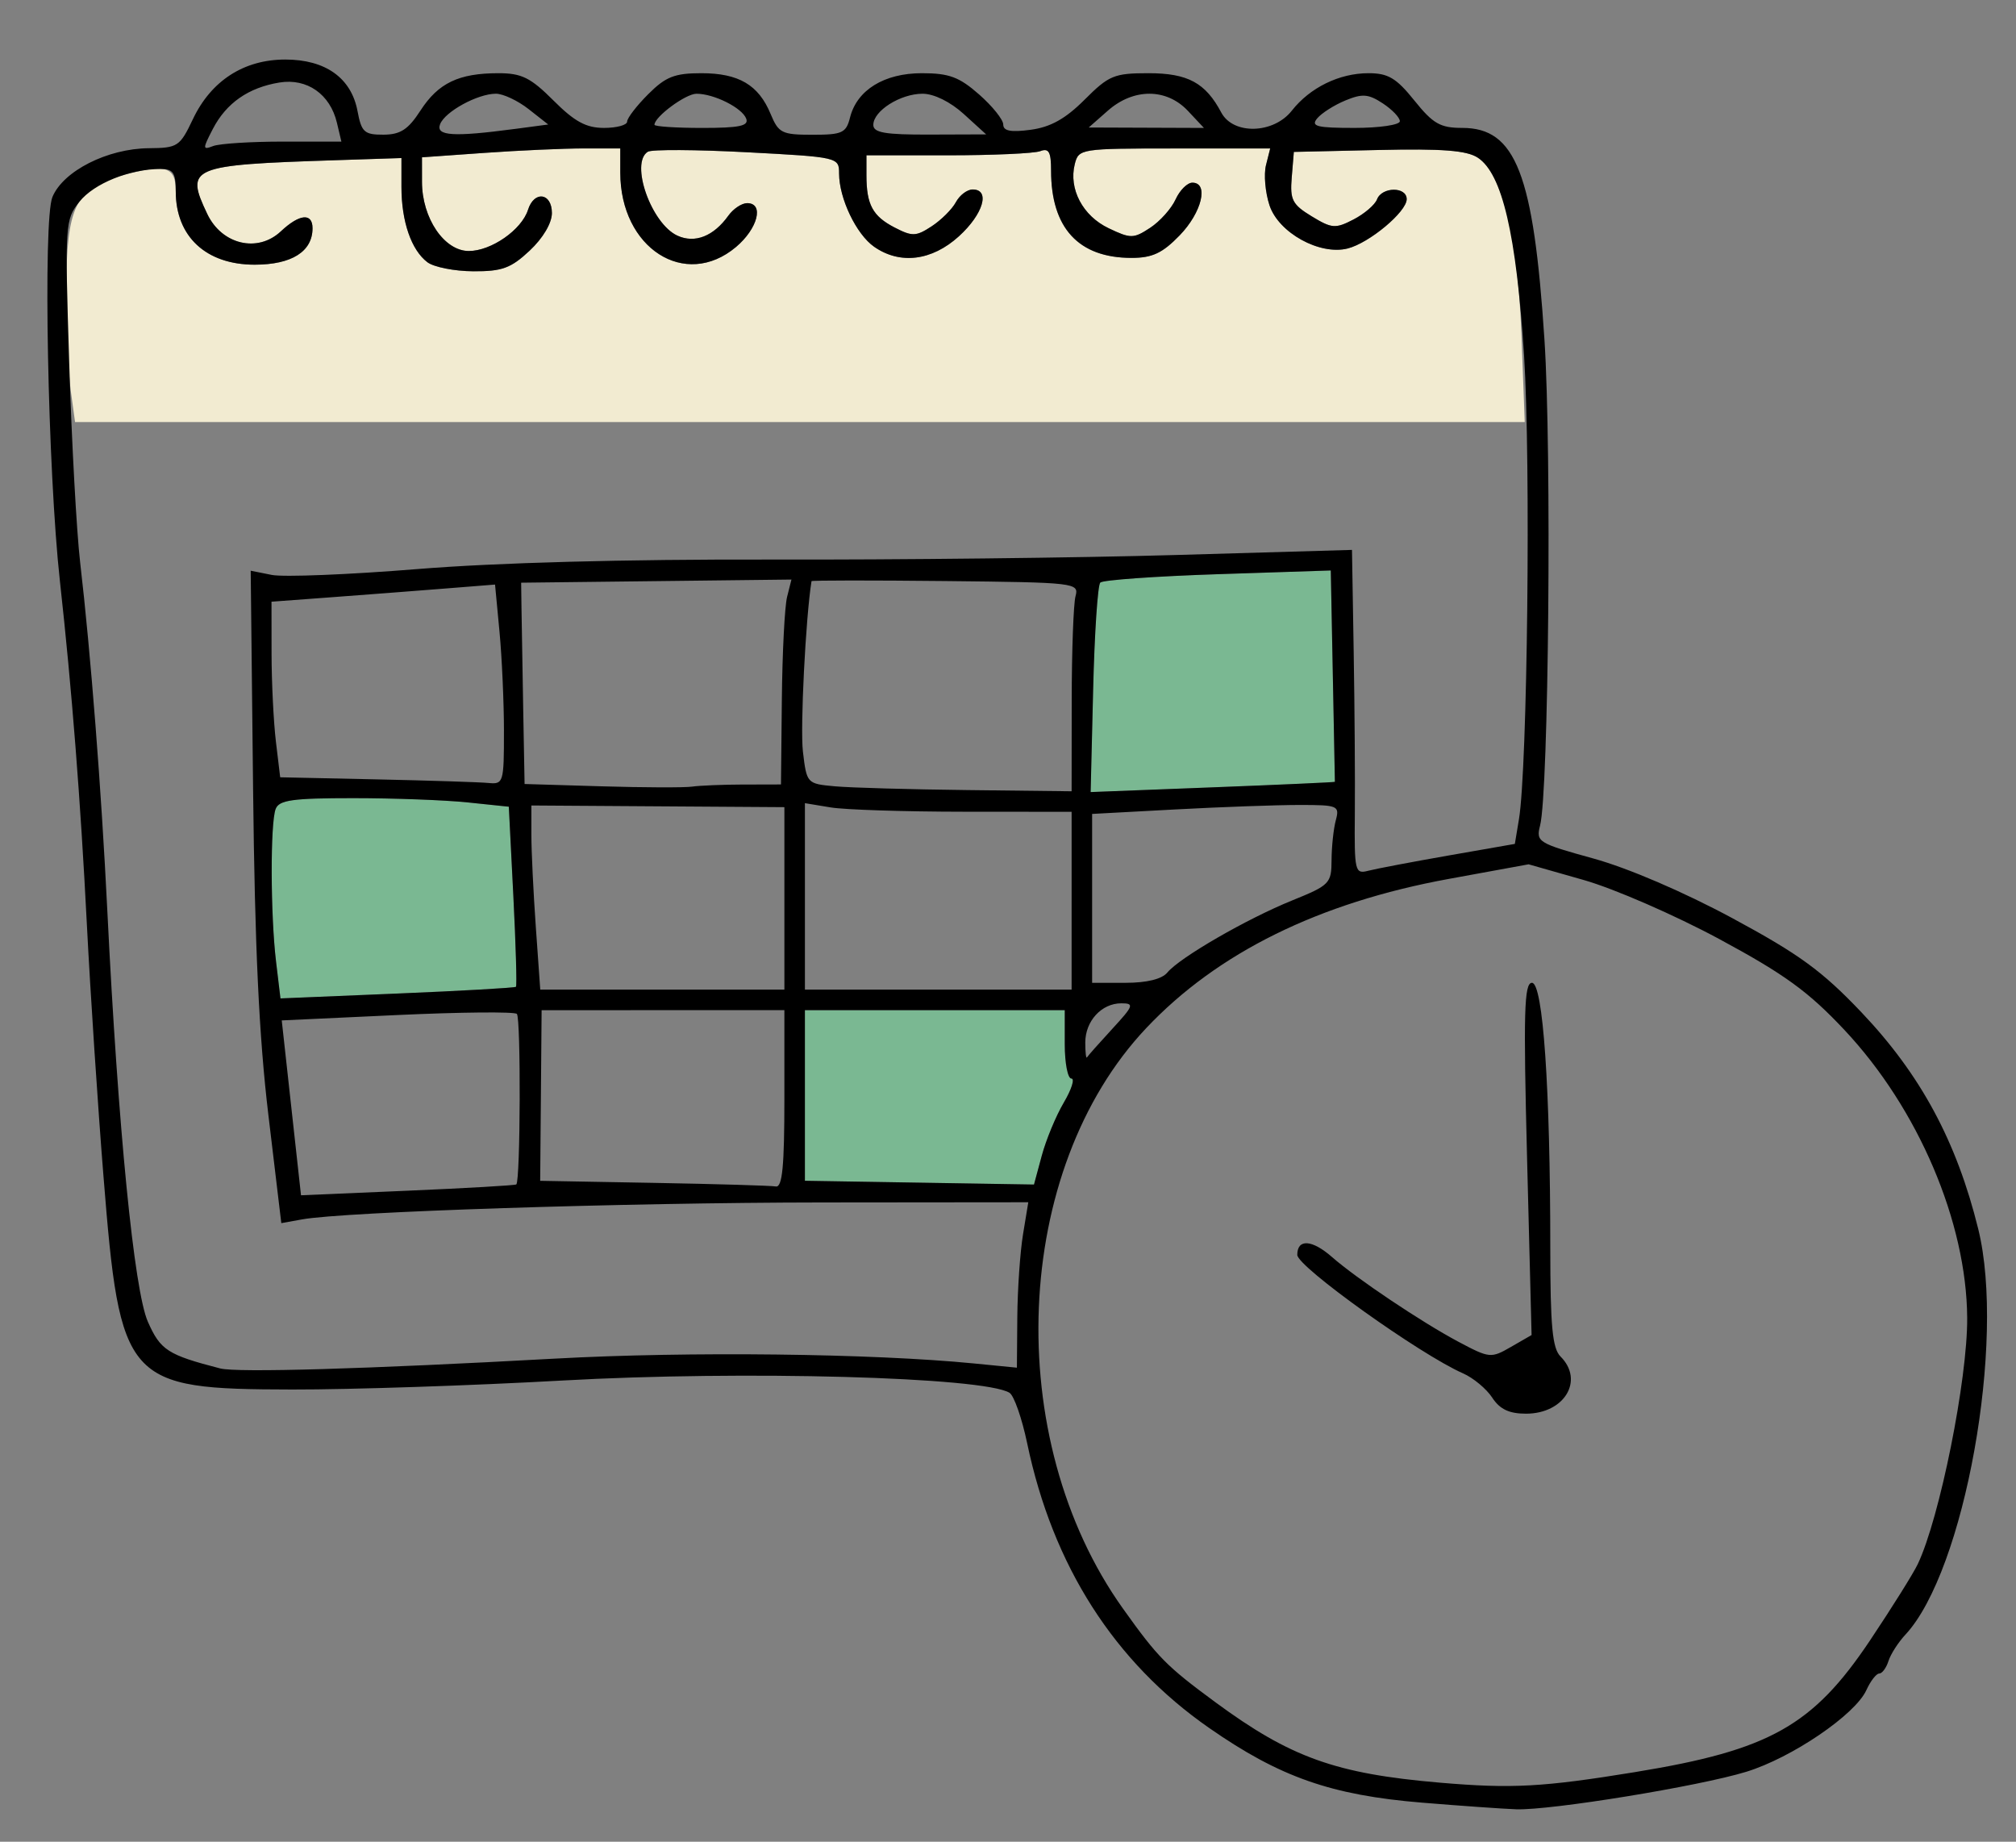 <?xml version="1.0" encoding="UTF-8" standalone="no"?>
<!-- Created with Inkscape (http://www.inkscape.org/) -->

<svg
   width="104mm"
   height="95mm"
   viewBox="0 0 104 95"
   version="1.1"
   id="svg5"
   inkscape:version="1.1.1 (1:1.1+202109281943+c3084ef5ed)"
   sodipodi:docname="programme.svg"
   xmlns:inkscape="http://www.inkscape.org/namespaces/inkscape"
   xmlns:sodipodi="http://sodipodi.sourceforge.net/DTD/sodipodi-0.dtd"
   xmlns="http://www.w3.org/2000/svg"
   xmlns:svg="http://www.w3.org/2000/svg">
  <rect x="0" y="0" width="104" height="95" fill="#808080" stroke="none"/>
  <sodipodi:namedview
     id="namedview7"
     pagecolor="#505050"
     bordercolor="#eeeeee"
     borderopacity="1"
     inkscape:pageshadow="0"
     inkscape:pageopacity="0"
     inkscape:pagecheckerboard="0"
     inkscape:document-units="mm"
     showgrid="false"
     inkscape:zoom="0.66474058"
     inkscape:cx="191.05197"
     inkscape:cy="336.22139"
     inkscape:window-width="1854"
     inkscape:window-height="1098"
     inkscape:window-x="66"
     inkscape:window-y="29"
     inkscape:window-maximized="1"
     inkscape:current-layer="layer1" />
  <defs
     id="defs2">
    <clipPath
       clipPathUnits="userSpaceOnUse"
       id="clipPath1203">
      <rect
         style="fill:#0a66c2;stroke-width:2.2"
         id="rect1205"
         width="34.801"
         height="32.772"
         x="28.264"
         y="62.4" />
    </clipPath>
  </defs>
  <g
     inkscape:label="Calque 1"
     inkscape:groupmode="layer"
     id="layer1">
    <g
       id="g37536">
      <path
         style="fill:#7ab892;fill-opacity:1;stroke-width:0.353"
         d="m 47.432,61.005 -5.909,-0.097 v -4.401 -4.401 h 6.703 6.703 v 1.764 c 0,0.97 0.153,1.764 0.341,1.764 0.187,0 0.012,0.558 -0.391,1.24 -0.402,0.682 -0.913,1.912 -1.135,2.734 l -0.403,1.494 z M 14.241,49.598 c -0.289,-2.409 -0.302,-7.137 -0.02,-7.87 0.177,-0.461 0.874,-0.558 4.005,-0.558 2.085,0 4.743,0.1 5.907,0.221 l 2.116,0.221 0.233,4.596 c 0.128,2.528 0.189,4.64 0.136,4.693 -0.053,0.053 -2.809,0.21 -6.123,0.348 l -6.026,0.251 z M 56.391,35.573 c 0.071,-2.906 0.237,-5.392 0.368,-5.523 0.132,-0.132 2.861,-0.326 6.065,-0.432 l 5.826,-0.192 0.106,5.431 c 0.059,2.987 0.106,5.45 0.106,5.472 0,0.022 -2.835,0.15 -6.301,0.284 l -6.301,0.244 z"
         id="path33349" />
      <path
         style="fill:#f2ebd1;fill-opacity:1;stroke-width:0.353"
         d="m 3.647,20.131 c -0.123,-0.9 -0.224,-3.26 -0.224,-5.244 0,-4.16 0.481,-5.175 2.75,-5.805 2.37,-0.658 2.894,-0.515 2.894,0.789 0,2.331 1.562,3.783 4.07,3.783 1.909,0 2.986,-0.678 2.986,-1.88 0,-0.806 -0.676,-0.74 -1.633,0.159 -1.198,1.125 -3.046,0.688 -3.799,-0.899 C 9.543,8.615 9.791,8.511 17.27,8.266 l 3.44,-0.113 v 1.493 c 0,1.778 0.507,3.25 1.337,3.88 0.332,0.252 1.397,0.463 2.367,0.468 1.487,0.008 1.944,-0.159 2.91,-1.065 0.689,-0.646 1.147,-1.419 1.147,-1.939 0,-1.045 -0.914,-1.17 -1.232,-0.168 -0.328,1.033 -1.898,2.126 -3.054,2.126 -1.266,0 -2.413,-1.693 -2.415,-3.563 l -0.001,-1.27 3.229,-0.229 c 1.776,-0.126 4.078,-0.229 5.115,-0.229 h 1.886 v 1.246 c 0,3.897 3.345,6.047 5.97,3.838 1.128,-0.949 1.462,-2.262 0.576,-2.262 -0.28,0 -0.717,0.29 -0.97,0.645 -0.761,1.064 -1.725,1.444 -2.626,1.033 -1.352,-0.616 -2.459,-3.754 -1.528,-4.33 0.2,-0.124 2.502,-0.112 5.115,0.027 4.708,0.25 4.751,0.259 4.751,1.097 0,1.281 0.884,3.131 1.805,3.776 1.334,0.934 2.981,0.731 4.378,-0.54 1.257,-1.143 1.629,-2.413 0.709,-2.413 -0.284,0 -0.675,0.295 -0.868,0.656 -0.193,0.361 -0.755,0.92 -1.248,1.243 -0.806,0.528 -1,0.534 -1.912,0.063 -1.132,-0.585 -1.453,-1.181 -1.453,-2.696 v -1.029 h 4.204 c 2.312,0 4.456,-0.096 4.762,-0.214 0.443,-0.17 0.558,0.038 0.558,1.006 0,2.96 1.419,4.5 4.147,4.5 1.075,0 1.596,-0.244 2.487,-1.163 1.145,-1.182 1.515,-2.717 0.655,-2.717 -0.26,0 -0.65,0.388 -0.866,0.863 -0.216,0.475 -0.807,1.135 -1.313,1.466 -0.859,0.563 -1.001,0.564 -2.141,0.021 -1.335,-0.636 -2.068,-2.025 -1.747,-3.306 0.199,-0.793 0.289,-0.808 5.142,-0.808 h 4.939 l -0.217,0.863 c -0.119,0.475 -0.038,1.405 0.181,2.068 0.467,1.417 2.589,2.589 4.03,2.228 1.116,-0.28 3.048,-1.893 3.048,-2.545 0,-0.655 -1.279,-0.644 -1.532,0.013 -0.108,0.281 -0.654,0.748 -1.214,1.037 -0.931,0.481 -1.115,0.467 -2.156,-0.165 -1,-0.608 -1.124,-0.851 -1.029,-2.007 l 0.109,-1.315 4.366,-0.099 c 3.298,-0.075 4.552,0.022 5.126,0.398 1.255,0.822 2.06,4.092 2.25,9.138 l 0.17,4.498 H 41.265 3.872 Z"
         id="path35674" />
      <path
         style="fill:#000000;stroke-width:0.353"
         d="m 73.37,92.986 c -4.694,-0.386 -7.346,-1.316 -10.991,-3.852 -4.899,-3.409 -8.068,-8.366 -9.391,-14.691 -0.269,-1.287 -0.679,-2.457 -0.911,-2.6 -1.321,-0.816 -13.731,-1.156 -23.077,-0.632 -4.657,0.261 -10.927,0.469 -13.935,0.463 -8.598,-0.018 -8.87,-0.325 -9.727,-11.001 -0.293,-3.644 -0.678,-9.484 -0.856,-12.976 -0.33,-6.464 -0.777,-12.159 -1.391,-17.718 -0.627,-5.681 -0.88,-18.626 -0.387,-19.816 0.557,-1.345 2.842,-2.501 4.977,-2.518 1.487,-0.012 1.599,-0.086 2.27,-1.499 0.943,-1.986 2.631,-3.075 4.767,-3.075 2.074,0 3.405,0.95 3.726,2.661 0.203,1.084 0.351,1.219 1.336,1.215 0.877,-0.004 1.275,-0.263 1.913,-1.248 0.919,-1.418 1.974,-1.923 4.021,-1.923 1.198,0 1.659,0.229 2.841,1.411 1.09,1.09 1.683,1.411 2.604,1.411 0.656,0 1.193,-0.147 1.193,-0.326 0,-0.179 0.488,-0.814 1.085,-1.411 0.904,-0.904 1.362,-1.085 2.744,-1.085 1.928,0 2.952,0.602 3.573,2.103 0.409,0.987 0.581,1.072 2.159,1.072 1.537,0 1.737,-0.092 1.937,-0.888 0.357,-1.421 1.761,-2.287 3.707,-2.287 1.403,0 1.924,0.193 2.951,1.095 0.686,0.602 1.247,1.301 1.247,1.554 0,0.332 0.391,0.407 1.417,0.269 1.026,-0.138 1.793,-0.566 2.781,-1.554 1.251,-1.251 1.524,-1.364 3.292,-1.364 2.03,0 2.943,0.493 3.757,2.028 0.615,1.16 2.694,1.106 3.639,-0.095 0.938,-1.193 2.452,-1.933 3.954,-1.933 1.017,0 1.436,0.249 2.37,1.411 0.964,1.199 1.335,1.411 2.472,1.411 2.759,0 3.678,2.371 4.238,10.936 0.376,5.741 0.217,23.316 -0.226,25.047 -0.217,0.847 -0.109,0.914 2.757,1.705 1.789,0.494 4.658,1.726 7.168,3.079 3.444,1.857 4.622,2.716 6.655,4.855 3.053,3.213 4.908,6.655 6.023,11.175 1.427,5.788 -0.702,17.645 -3.758,20.925 -0.368,0.395 -0.762,1.008 -0.874,1.362 -0.112,0.354 -0.327,0.643 -0.477,0.643 -0.15,0 -0.448,0.386 -0.663,0.857 -0.578,1.268 -3.841,3.487 -6.192,4.21 -2.432,0.748 -10.109,1.999 -11.875,1.935 -0.679,-0.024 -2.858,-0.178 -4.842,-0.341 z m 11.015,-1.584 c 6.901,-1.126 9.137,-2.382 12.083,-6.784 1.124,-1.68 2.233,-3.452 2.464,-3.937 1.136,-2.39 2.57,-9.53 2.55,-12.7 -0.031,-4.949 -2.527,-10.803 -6.337,-14.858 -1.858,-1.978 -3.081,-2.866 -6.446,-4.681 -2.284,-1.232 -5.433,-2.604 -6.998,-3.049 l -2.844,-0.81 -4.118,0.753 c -6.697,1.225 -11.929,3.804 -15.602,7.69 -6.914,7.315 -7.472,21.171 -1.206,29.949 1.803,2.526 2.236,2.965 4.755,4.821 3.88,2.858 6.218,3.698 11.586,4.157 3.726,0.319 5.321,0.232 10.114,-0.55 z m -7.405,-19.309 c -0.298,-0.455 -0.977,-1.019 -1.507,-1.252 -2.217,-0.975 -8.55,-5.501 -8.55,-6.111 0,-0.843 0.762,-0.794 1.798,0.116 1.253,1.1 4.626,3.361 6.513,4.364 1.607,0.854 1.681,0.862 2.714,0.266 l 1.062,-0.612 -0.232,-9.084 c -0.194,-7.575 -0.152,-9.084 0.252,-9.084 0.569,0 0.945,5.444 0.945,13.663 0,4.05 0.108,5.193 0.529,5.614 1.234,1.234 0.198,2.948 -1.781,2.948 -0.871,0 -1.35,-0.227 -1.744,-0.828 z m -48.334,-2.013 c 6.859,-0.377 16.345,-0.267 21.608,0.251 l 2.205,0.217 0.021,-2.606 c 0.012,-1.433 0.144,-3.353 0.294,-4.267 l 0.273,-1.66 -10.613,0.01 c -10.271,0.01 -24.663,0.478 -26.852,0.874 l -1.07,0.193 -0.667,-5.581 c -0.484,-4.048 -0.7,-8.671 -0.789,-16.827 l -0.123,-11.246 1.089,0.218 c 0.599,0.12 3.975,-0.016 7.504,-0.302 4.086,-0.331 10.705,-0.509 18.233,-0.491 6.5,0.016 15.906,-0.09 20.902,-0.235 l 9.084,-0.263 0.088,5.257 c 0.049,2.891 0.075,6.657 0.059,8.369 -0.027,2.962 0.006,3.103 0.689,2.925 0.395,-0.103 2.258,-0.457 4.142,-0.787 l 3.424,-0.599 0.211,-1.267 c 0.44,-2.642 0.615,-18.438 0.265,-23.916 -0.399,-6.256 -1.132,-9.392 -2.385,-10.213 -0.573,-0.376 -1.828,-0.473 -5.126,-0.398 l -4.366,0.099 -0.109,1.315 c -0.096,1.156 0.029,1.399 1.029,2.007 1.04,0.633 1.225,0.647 2.156,0.165 0.56,-0.29 1.106,-0.756 1.214,-1.037 0.252,-0.657 1.532,-0.668 1.532,-0.013 0,0.652 -1.931,2.264 -3.048,2.545 -1.441,0.362 -3.563,-0.811 -4.03,-2.228 -0.219,-0.663 -0.3,-1.593 -0.181,-2.068 l 0.217,-0.863 h -4.939 c -4.853,0 -4.942,0.014 -5.142,0.808 -0.322,1.281 0.412,2.67 1.747,3.306 1.14,0.543 1.282,0.542 2.141,-0.021 0.506,-0.332 1.097,-0.991 1.313,-1.466 0.216,-0.475 0.606,-0.863 0.866,-0.863 0.86,0 0.49,1.536 -0.655,2.717 -0.891,0.92 -1.412,1.163 -2.487,1.163 -2.727,0 -4.147,-1.54 -4.147,-4.5 0,-0.967 -0.115,-1.176 -0.558,-1.006 -0.307,0.118 -2.45,0.214 -4.763,0.214 h -4.204 v 1.029 c 0,1.515 0.321,2.111 1.453,2.696 0.911,0.471 1.106,0.465 1.912,-0.063 0.493,-0.323 1.055,-0.883 1.248,-1.243 0.193,-0.361 0.583,-0.656 0.868,-0.656 0.921,0 0.548,1.269 -0.709,2.413 -1.397,1.271 -3.044,1.474 -4.378,0.54 -0.921,-0.645 -1.805,-2.495 -1.805,-3.776 0,-0.838 -0.043,-0.848 -4.751,-1.097 -2.613,-0.138 -4.915,-0.151 -5.115,-0.027 -0.932,0.576 0.175,3.714 1.528,4.33 0.901,0.411 1.865,0.031 2.626,-1.033 0.254,-0.354 0.69,-0.645 0.97,-0.645 0.886,0 0.551,1.313 -0.576,2.262 -2.625,2.209 -5.97,0.059 -5.97,-3.838 v -1.246 h -1.886 c -1.037,0 -3.339,0.103 -5.115,0.229 l -3.229,0.229 0.001,1.27 c 0.002,1.87 1.149,3.563 2.415,3.563 1.157,0 2.726,-1.093 3.054,-2.126 0.318,-1.002 1.232,-0.878 1.232,0.168 0,0.519 -0.458,1.293 -1.147,1.939 -0.966,0.906 -1.424,1.073 -2.91,1.065 -0.97,-0.005 -2.035,-0.216 -2.367,-0.468 -0.83,-0.63 -1.337,-2.102 -1.337,-3.88 v -1.493 l -3.44,0.113 c -7.478,0.245 -7.726,0.35 -6.579,2.768 0.753,1.587 2.601,2.025 3.799,0.899 0.957,-0.899 1.633,-0.965 1.633,-0.159 0,1.202 -1.077,1.88 -2.986,1.88 -2.507,0 -4.07,-1.452 -4.07,-3.783 0,-0.964 -0.132,-1.156 -0.794,-1.154 -1.582,0.004 -3.424,0.748 -4.171,1.686 -0.746,0.936 -0.758,1.125 -0.53,8.366 0.128,4.075 0.381,8.678 0.562,10.231 0.548,4.708 1.092,11.668 1.404,17.992 0.553,11.198 1.381,19.583 2.091,21.189 0.648,1.466 1.023,1.708 3.73,2.407 0.872,0.225 7.529,0.03 17.286,-0.507 z m -2.011,-8.985 c 0.213,-0.175 0.24,-8.583 0.029,-8.795 -0.12,-0.12 -2.898,-0.094 -6.174,0.058 l -5.956,0.277 0.497,4.51 0.497,4.51 5.5,-0.236 c 3.025,-0.13 5.548,-0.275 5.606,-0.324 z m 13.829,-4.403 v -4.586 l -6.262,7.05e-4 -6.262,7.06e-4 -0.037,4.401 -0.037,4.401 5.858,0.106 c 3.222,0.058 6.057,0.141 6.299,0.185 0.334,0.06 0.441,-1.031 0.441,-4.507 z m 14.414,0.181 c 0.402,-0.682 0.578,-1.24 0.391,-1.24 -0.187,0 -0.341,-0.794 -0.341,-1.764 v -1.764 h -6.703 -6.703 v 4.401 4.401 l 5.909,0.097 5.909,0.097 0.403,-1.494 c 0.222,-0.822 0.732,-2.052 1.135,-2.734 z m 2.5,-3.801 c 1.105,-1.199 1.147,-1.319 0.466,-1.319 -1.018,0 -1.858,0.915 -1.858,2.024 0,0.504 0.04,0.848 0.088,0.765 0.049,-0.083 0.635,-0.744 1.304,-1.47 z m -30.761,-2.171 c 0.053,-0.053 -0.008,-2.165 -0.136,-4.693 l -0.233,-4.596 -2.116,-0.221 c -1.164,-0.122 -3.822,-0.221 -5.907,-0.221 -3.132,0 -3.828,0.097 -4.005,0.558 -0.281,0.733 -0.269,5.461 0.02,7.87 l 0.228,1.902 6.026,-0.251 c 3.314,-0.138 6.069,-0.294 6.123,-0.348 z m 13.847,-4.56 v -4.706 l -6.526,-0.043 -6.526,-0.043 v 1.52 c 0,0.836 0.103,2.973 0.229,4.749 l 0.229,3.229 h 6.297 6.297 z m 14.817,0.12 v -4.586 l -5.556,-0.004 c -3.056,-0.002 -6.152,-0.102 -6.879,-0.223 l -1.323,-0.219 v 4.809 4.809 h 6.879 6.879 v -4.586 z m 4.94,3.703 c 0.643,-0.775 4.098,-2.77 6.437,-3.717 1.935,-0.783 2.029,-0.879 2.033,-2.079 0.003,-0.692 0.101,-1.615 0.218,-2.052 0.203,-0.758 0.118,-0.794 -1.89,-0.794 -1.156,0 -4.032,0.104 -6.391,0.231 l -4.289,0.231 v 4.356 4.356 h 1.721 c 1.101,0 1.879,-0.191 2.161,-0.531 z m -21.873,-9.695 1.94,-0.005 0.045,-4.389 c 0.025,-2.414 0.146,-4.792 0.27,-5.285 l 0.225,-0.895 -6.972,0.081 -6.972,0.081 0.018,1.323 c 0.01,0.728 0.049,3.064 0.088,5.192 l 0.071,3.869 3.969,0.119 c 2.183,0.065 4.286,0.073 4.674,0.016 0.388,-0.056 1.579,-0.105 2.646,-0.108 z m 16.938,-4.326 c 0.003,-2.571 0.091,-4.994 0.196,-5.386 0.186,-0.694 0.021,-0.713 -6.708,-0.785 -3.794,-0.04 -6.904,-0.038 -6.911,0.006 -0.302,1.893 -0.588,7.564 -0.444,8.783 0.196,1.657 0.205,1.667 1.65,1.799 0.799,0.073 3.873,0.16 6.832,0.194 l 5.38,0.062 0.005,-4.674 z m 13.577,4.186 c 0,-0.022 -0.048,-2.485 -0.106,-5.472 l -0.106,-5.431 -5.826,0.192 c -3.204,0.106 -5.934,0.3 -6.065,0.432 -0.132,0.132 -0.298,2.617 -0.368,5.523 l -0.129,5.284 6.301,-0.244 c 3.465,-0.134 6.301,-0.262 6.301,-0.284 z M 25.998,37.731 c -0.001,-1.504 -0.105,-3.824 -0.231,-5.156 l -0.229,-2.422 -2.679,0.213 c -1.474,0.117 -4.068,0.316 -5.766,0.442 l -3.087,0.229 0.003,2.686 c 0.002,1.477 0.103,3.515 0.224,4.528 l 0.221,1.843 4.979,0.108 c 2.738,0.059 5.336,0.143 5.773,0.186 0.762,0.075 0.794,-0.033 0.791,-2.656 z M 14.603,7.304 h 3.008 l -0.23,-0.97 c -0.349,-1.474 -1.539,-2.309 -2.963,-2.078 -1.599,0.26 -2.747,1.06 -3.439,2.397 -0.533,1.03 -0.531,1.091 0.021,0.879 0.327,-0.125 1.947,-0.228 3.602,-0.228 z m 11.921,-0.648 1.757,-0.234 -1.011,-0.794 c -0.556,-0.437 -1.315,-0.794 -1.687,-0.794 -0.941,0 -2.63,0.923 -2.88,1.574 -0.232,0.605 0.68,0.664 3.82,0.247 z m 23.196,-0.773 c -0.694,-0.631 -1.54,-1.048 -2.126,-1.048 -1.146,0 -2.542,0.883 -2.542,1.608 0,0.403 0.605,0.507 2.91,0.499 l 2.91,-0.01 z m -11.226,0.235 c -0.214,-0.559 -1.662,-1.283 -2.565,-1.283 -0.557,0 -2.167,1.19 -2.167,1.601 0,0.089 1.106,0.163 2.458,0.163 1.932,0 2.419,-0.103 2.274,-0.481 z m 22.785,-0.401 c -1.101,-1.172 -2.801,-1.176 -4.125,-0.011 l -0.99,0.871 2.972,0.011 2.972,0.011 z m 10.936,0.537 c 0,-0.19 -0.398,-0.605 -0.884,-0.924 -0.742,-0.486 -1.052,-0.51 -1.929,-0.147 -0.575,0.238 -1.228,0.654 -1.452,0.924 -0.341,0.411 -0.028,0.491 1.929,0.491 1.286,0 2.336,-0.155 2.336,-0.345 z"
         id="path33249" />
    </g>
  </g>
</svg>
